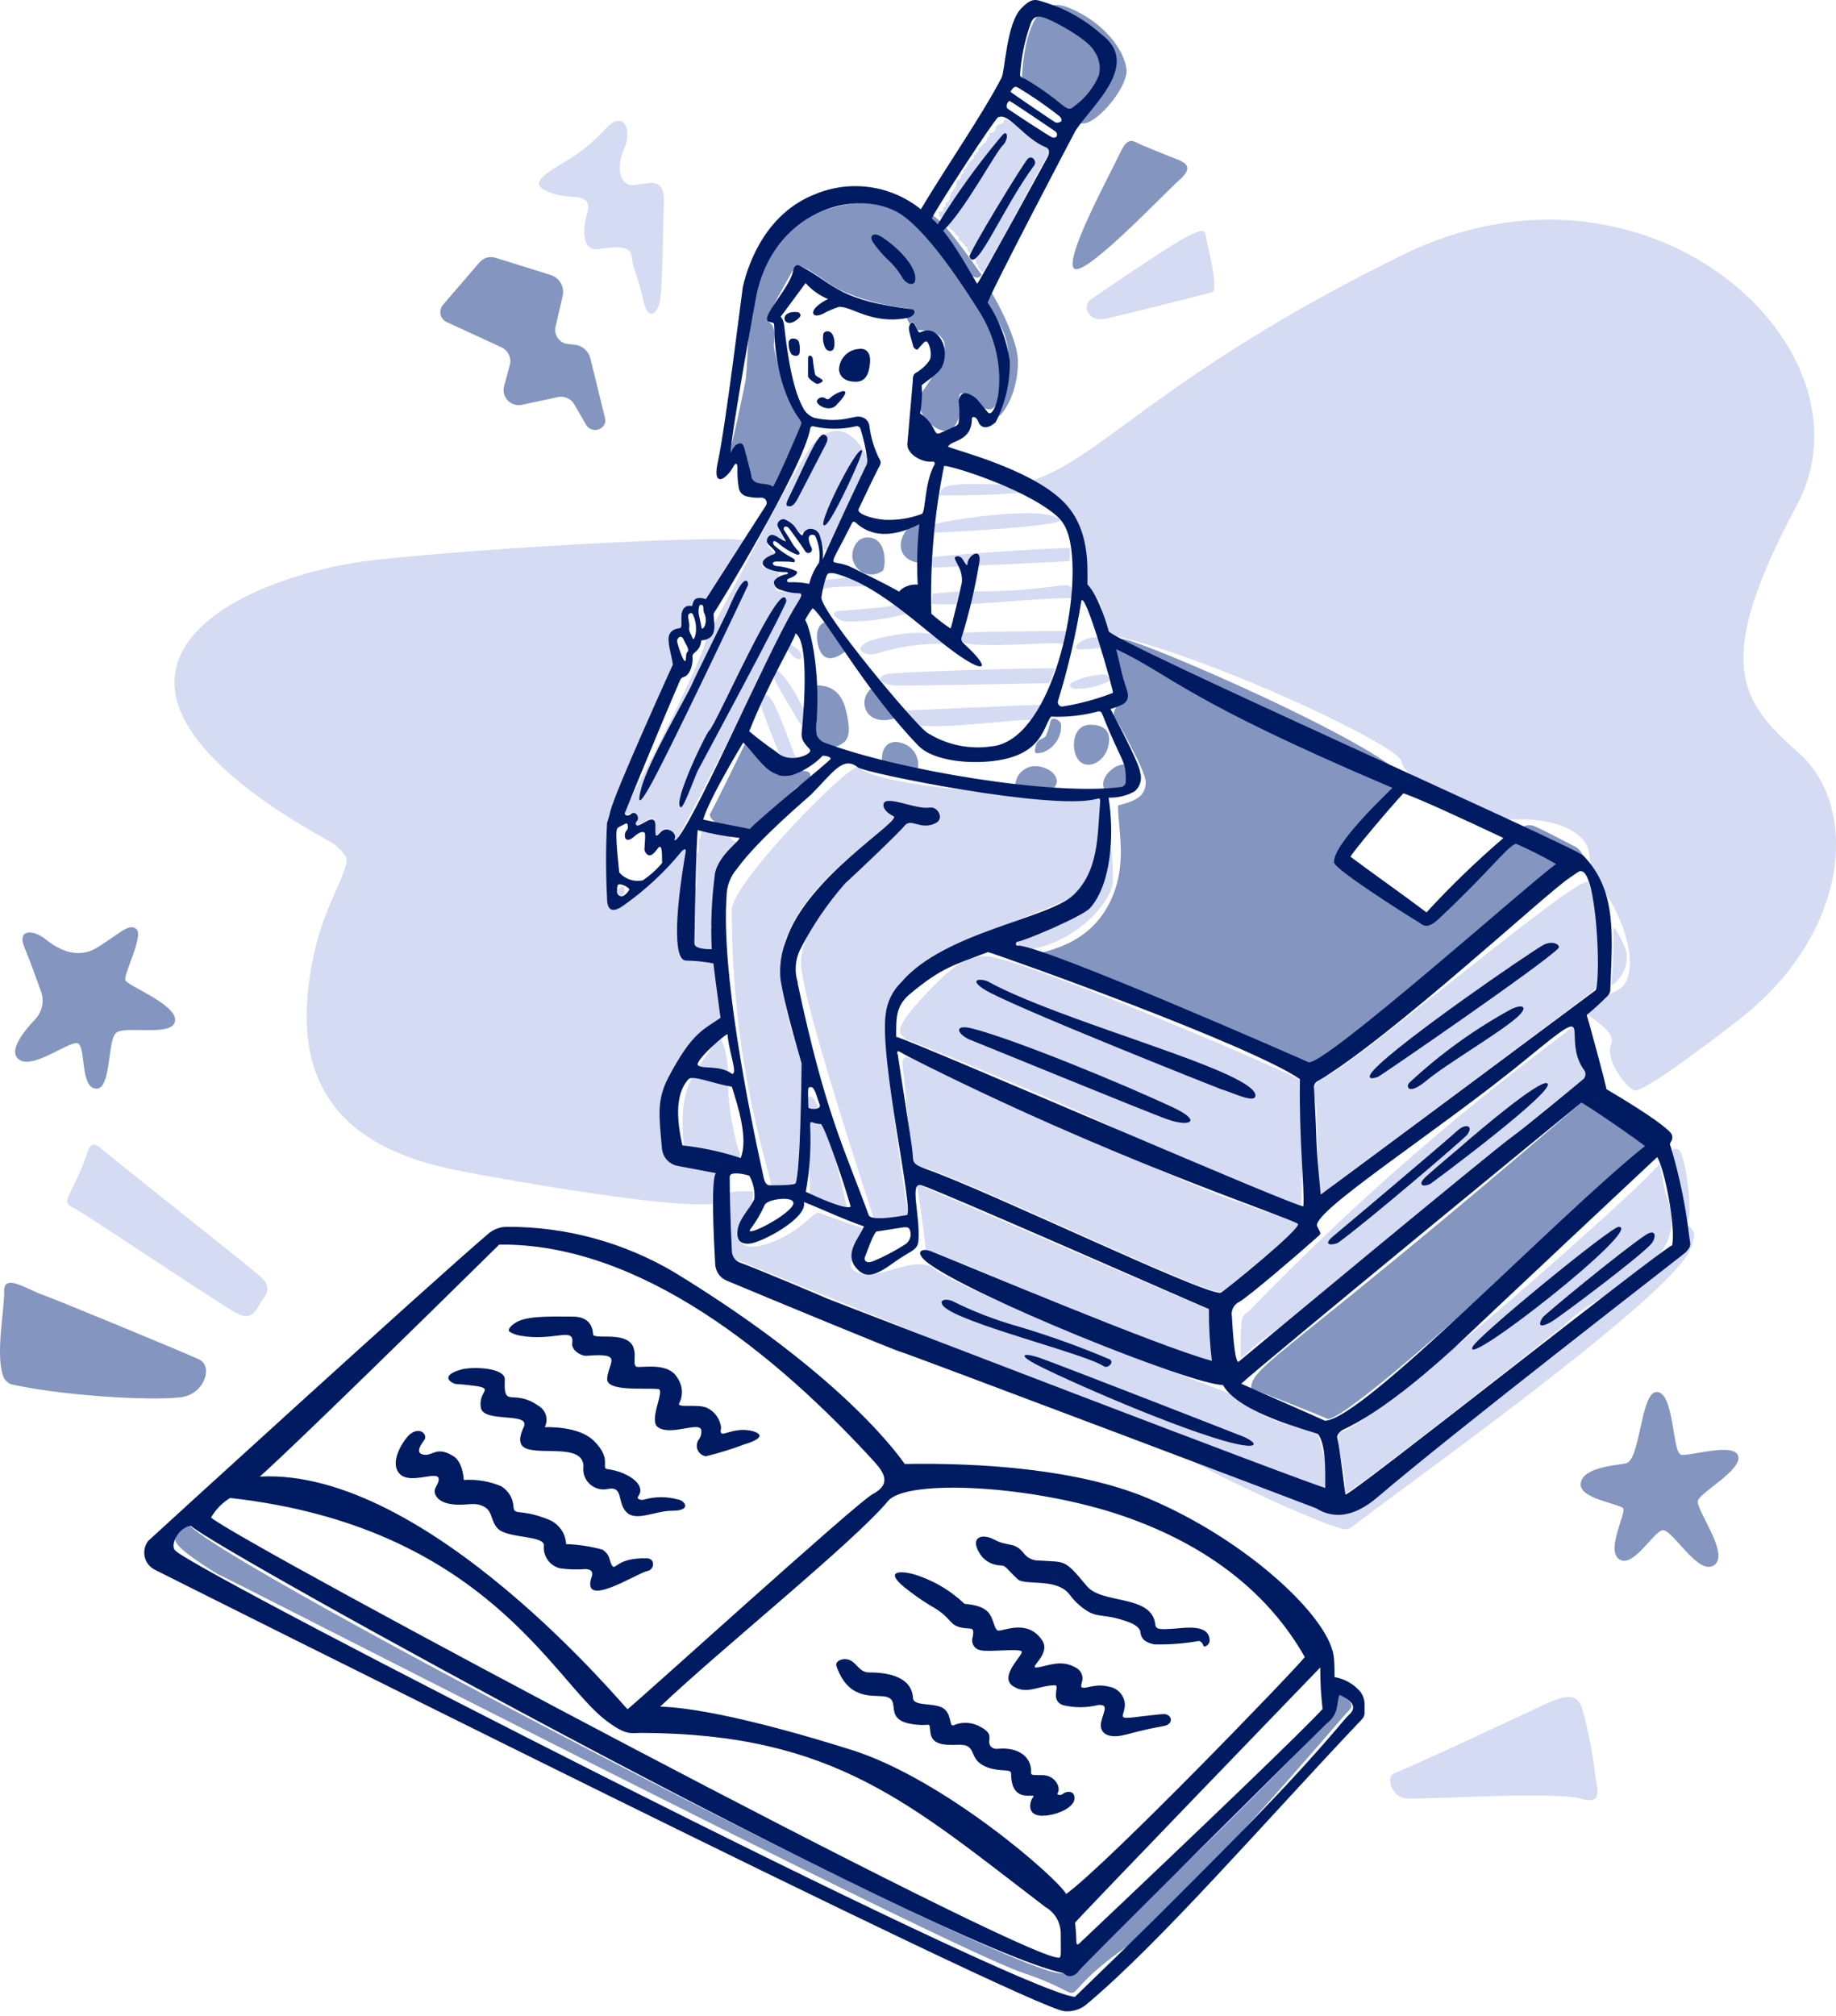 <svg width="256" height="281" viewBox="0 0 256 281" fill="none" xmlns="http://www.w3.org/2000/svg">
<path d="M101.128 120.347C103.297 118.208 102.928 118.872 102.928 117.396C102.659 117.378 102.402 117.281 102.187 117.119C101.972 116.956 101.809 116.735 101.718 116.481C101.084 116.481 100.833 116.57 100.803 116.171C100.139 116.171 99.947 115.921 99.888 115.257C99.224 115.257 99.018 115.257 98.973 114.961C98.147 114.961 98.546 114.755 97.837 115.95C97.66 116.245 97.837 116.644 97.527 116.909C97.217 117.175 97.778 118.916 97.158 118.916C97.158 123.712 97.158 123.609 96.922 123.918C96.867 124.803 96.867 125.69 96.922 126.575C96.922 126.929 96.627 126.486 96.627 127.43C96.721 127.465 96.802 127.527 96.859 127.609C96.916 127.691 96.947 127.788 96.947 127.888C96.947 127.988 96.916 128.085 96.859 128.167C96.802 128.249 96.721 128.311 96.627 128.345C96.627 132.241 96.288 131.09 97.513 132.462V132.61C97.513 132.669 97.822 132.698 97.822 132.905C99.711 132.905 99.298 133.51 99.298 129.954C99.298 129.127 98.811 129.305 99.21 128.936C99.608 128.567 99.062 128.109 99.608 128.109C99.608 127.445 99.519 127.239 99.903 127.194C99.903 125.601 99.8 125.379 100.213 125.379C100.213 122.428 100.641 123.24 100.538 122.605C100.478 122.413 100.472 122.208 100.522 122.012C100.571 121.817 100.674 121.639 100.818 121.498C101.069 121.262 100.582 121.071 101.128 120.805C101.113 120.628 101.054 120.421 101.128 120.347Z" fill="#D5DBF2"/>
<path d="M234.363 167.228C234.601 168.237 234.922 169.224 235.323 170.179C236.09 169.206 234.983 160.75 234.083 160.263C233.183 159.776 233.08 160.485 233.183 160.868C233.467 163.007 233.861 165.13 234.363 167.228Z" fill="#D5DBF2"/>
<path d="M187.51 208.162C188.336 208.31 217.805 184.98 217.952 184.847C223.161 179.328 236.501 176.672 232.251 166.446C230.908 160.057 231.661 162.772 230.776 162.772C230.687 163.938 190.55 199.515 186.846 199.589C185.99 201.478 187.879 204.798 187.51 208.162Z" fill="#D5DBF2"/>
<path d="M235.321 170.785C235.424 170.785 234.805 171.375 235.321 171.671C235.321 173.854 235.838 172.822 234.701 174.622C234.554 174.622 188.544 210.539 188.485 210.686C183.143 210.686 171.485 205.138 165.214 202.924C165.878 203.81 180.959 211.158 186.625 212.929C187.791 213.298 188.012 213.254 189.222 212.28C193.649 208.768 228.474 184.036 234.775 175.61C235.613 174.561 236.126 173.289 236.251 171.951C236.066 171.477 235.742 171.071 235.321 170.785Z" fill="#D5DBF2"/>
<path d="M179.721 206.539C182.2 207.454 183.675 207.749 184.443 207.395C185.726 206.804 185.062 204.443 183.793 200.016C179.573 198.098 177.035 198.777 172.165 194.438C171.678 194.438 131.379 178.989 129.947 176.554C126.435 175.078 121.92 179.048 119.087 177.085C117.611 176.082 120.356 173.986 120.356 171.182C120.238 171.182 116.386 169.869 114.985 169.323C114.143 168.999 113.981 168.762 112.727 169.943C107.857 174.517 99.136 176.155 104.862 168.01L105.068 166.062C103.946 165.98 102.818 166.02 101.704 166.18C101.586 166.298 101.704 173.381 101.704 173.411C101.925 175.432 102.132 175.344 103.416 175.845C103.563 175.978 173.936 204.443 179.721 206.539Z" fill="#D5DBF2"/>
<path d="M139.14 17.319C139.147 17.36 139.145 17.402 139.133 17.442C139.121 17.482 139.1 17.518 139.071 17.548C139.042 17.578 139.007 17.601 138.967 17.615C138.928 17.629 138.886 17.634 138.845 17.628C138.845 18.293 138.594 18.484 137.93 18.543C137.93 18.779 138.048 19.119 137.62 19.148C137.659 19.35 137.618 19.558 137.505 19.73C137.392 19.901 137.216 20.021 137.015 20.063C137.02 20.105 137.015 20.147 137.001 20.187C136.987 20.227 136.965 20.263 136.935 20.293C136.905 20.323 136.869 20.345 136.829 20.359C136.789 20.373 136.747 20.378 136.705 20.373C136.71 20.413 136.706 20.453 136.692 20.491C136.679 20.529 136.658 20.564 136.629 20.592C136.601 20.621 136.566 20.642 136.528 20.655C136.49 20.669 136.45 20.673 136.41 20.668C136.41 20.904 136.528 21.244 136.1 21.273C136.108 21.314 136.105 21.356 136.093 21.396C136.081 21.436 136.06 21.473 136.031 21.503C136.002 21.533 135.967 21.556 135.928 21.57C135.888 21.584 135.846 21.588 135.805 21.583C135.805 21.819 135.923 22.159 135.495 22.188C135.5 22.23 135.495 22.272 135.481 22.312C135.467 22.352 135.445 22.388 135.415 22.418C135.385 22.447 135.349 22.47 135.309 22.484C135.27 22.498 135.227 22.503 135.185 22.498C135.19 22.538 135.185 22.579 135.172 22.618C135.159 22.657 135.138 22.692 135.11 22.721C135.082 22.751 135.047 22.774 135.009 22.789C134.972 22.804 134.931 22.81 134.89 22.808C134.929 23.008 134.887 23.214 134.774 23.383C134.661 23.552 134.485 23.669 134.285 23.708C134.285 23.944 134.403 24.284 133.975 24.328C134.014 24.527 133.973 24.734 133.859 24.903C133.746 25.072 133.57 25.189 133.37 25.228C133.37 26.394 133.119 25.922 132.544 27.146C132.382 27.5 132.544 28.061 131.836 28.282C131.836 28.519 131.968 28.843 131.541 28.887C131.541 29.448 131.541 29.448 130.936 29.492V30.098C131.127 30.309 131.329 30.511 131.541 30.703C131.747 30.703 131.836 30.806 131.836 31.012C132.278 31.012 132.116 31.381 132.146 31.617C132.187 31.613 132.23 31.617 132.269 31.631C132.309 31.645 132.345 31.668 132.375 31.698C132.405 31.728 132.428 31.764 132.441 31.803C132.455 31.843 132.46 31.886 132.455 31.927C132.66 32.01 132.846 32.134 133.001 32.291C133.156 32.449 133.276 32.636 133.356 32.842C133.798 32.842 133.636 33.211 133.665 33.447C133.871 33.532 134.057 33.656 134.214 33.813C134.371 33.97 134.496 34.157 134.58 34.362C135.008 34.362 134.846 34.731 134.89 34.967C135.171 35.085 135.023 34.834 135.495 35.882C135.696 35.925 135.872 36.044 135.985 36.216C136.098 36.387 136.14 36.596 136.1 36.797C136.454 36.797 136.41 37.062 136.41 37.402C136.451 37.397 136.493 37.401 136.533 37.415C136.572 37.429 136.607 37.452 136.636 37.482C136.665 37.512 136.686 37.549 136.698 37.589C136.71 37.629 136.713 37.671 136.705 37.712C137 37.712 137.03 37.889 137.015 38.066C138.919 35.115 145.5 22.439 145.957 21.908C146.179 21.627 146.474 20.772 145.751 20.432C143.833 19.665 141.206 16.654 140.055 16.654C140.041 16.759 140.005 16.86 139.951 16.951C139.897 17.041 139.825 17.12 139.739 17.182C139.654 17.244 139.557 17.288 139.454 17.312C139.351 17.335 139.244 17.337 139.14 17.319Z" fill="#D5DBF2"/>
<path d="M87.272 113.47C88.275 113.47 88.142 112.924 88.644 113.323C89.145 113.721 88.88 114.238 88.644 114.503C88.408 114.769 88.644 115.138 89.027 114.946C89.411 114.754 89.987 114.444 90.503 114.193C92.303 113.249 90.326 117.794 92.126 115.876C93.012 114.931 94.31 116.156 94.059 116.791C91.108 124.582 110.291 85.684 110.675 84.902C111.059 84.12 112.667 82.29 111.855 82.438C110.991 82.497 110.123 82.497 109.258 82.438C106.75 82.571 109.258 80.328 108.476 79.605C108.284 79.442 106.558 79.324 106.351 79C105.835 78.218 106.942 77.627 107.827 77.317C108.712 77.007 106.351 76.491 107.104 75.06C107.724 73.983 107.886 75.06 109.317 75.163C109.317 74.779 108.668 74.263 108.491 73.525C108.314 72.787 108.875 72.167 109.509 72.477C111.944 73.643 110.498 74.971 112.667 73.791C114.261 72.92 114.762 76.358 114.91 76.535C115.058 76.712 115.427 76.742 115.412 76.314C115.412 75.591 121.595 64.509 120.99 63.83C120.857 63.682 118.038 57.057 113.523 61.69C111.354 63.919 99.608 87.307 99.283 87.337C99.283 87.706 99.504 89.078 98.368 89.167C98.486 90.893 89.736 108.114 87.478 112.098C87.375 112.305 86.962 113.456 87.272 113.47Z" fill="#D5DBF2"/>
<path d="M137.59 133.274C134.639 133.171 132.204 135.399 130.772 136.816C123.217 144.356 125.829 144.061 126.242 144.829C126.39 144.829 149.542 154.066 157.673 158.36C157.821 158.434 179.232 167.125 181.372 168.247C181.519 168.247 181.814 150.953 181.711 150.805C181.121 149.92 142.238 133.437 137.59 133.274Z" fill="#D5DBF2"/>
<path d="M174.452 182.427C173.168 183.711 172.977 182.501 172.977 188.846C172.977 190.071 173.331 188.418 177.64 185.615C177.787 185.511 220.64 150.509 220.787 150.377C221.584 149.698 220.787 150.14 219.843 145.566C219.297 143.013 219.843 142.615 217.792 144.297C202.343 155.821 187.85 168.572 174.452 182.427Z" fill="#D5DBF2"/>
<path d="M220.567 123.166C215.122 125.94 186.627 150.111 184.724 150.008C182.141 151.705 183.558 152.59 183.573 154.966C183.573 157.076 183.824 160.868 183.853 164.985C183.853 166.461 183.012 167.302 185.181 165.723C185.329 165.62 221.777 138.483 221.91 138.335C222.206 138.064 222.442 137.733 222.602 137.365C222.763 136.996 222.843 136.598 222.839 136.196C222.839 132.448 223.164 127.032 221.659 123.609C221.452 123.136 221.777 122.561 220.567 123.166Z" fill="#D5DBF2"/>
<path d="M224.949 132.757C224.845 135.856 224.683 137.066 224.639 137.405C225.398 136.912 226.002 136.213 226.38 135.39C226.759 134.568 226.897 133.655 226.778 132.757C226.631 131.975 224.845 128.33 224.949 129.525C224.963 129.806 225.008 130.691 224.949 132.757Z" fill="#D5DBF2"/>
<path d="M128.913 30.674C129.946 29.715 135.273 41.003 136.882 38.273C136.631 38.17 132.248 31.308 129.99 29.965C129.843 29.965 128.899 29.995 128.913 30.674Z" fill="#8495C0"/>
<path d="M142.46 11.491C142.637 6.282 143.936 -0.993 148.982 1.058C154.029 3.109 156.759 7.049 157.069 9.632C157.379 12.214 152.302 18.131 150.502 17.098C148.702 16.065 142.46 11.491 142.46 11.491Z" fill="#8495C0"/>
<path d="M141.928 50.285C141.928 47.511 139.109 42.036 138.061 40.472C136.143 44.618 143.743 44.072 139.124 58.106C139.935 57.722 142.001 54.667 141.928 50.285Z" fill="#8495C0"/>
<path d="M155.888 112.262C158.072 111.701 159.725 111.14 159.754 109.03C159.754 107.363 155.431 99.896 155.327 99.778C155.15 98.715 156.375 97.594 156.803 97.343C156.645 95.307 156.147 93.311 155.327 91.44C155.003 90.644 154.708 89.965 154.885 89.507C155.062 89.05 155.947 88.917 156.803 89.109C160.315 89.847 185.209 100.589 193.576 106.462C195.716 107.938 196.217 108.794 194.52 110.683C194.122 111.125 187.496 118.946 187.245 119.536C187.245 119.374 186.301 119.773 186.98 120.378C186.98 120.717 197.914 129.423 198.505 128.361C198.505 128.361 208.922 118.445 211.918 115.552C212.187 115.293 212.526 115.118 212.893 115.05C213.261 114.981 213.64 115.023 213.984 115.169C215.46 115.803 217.835 117.116 219.488 117.928C220.005 118.17 220.415 118.595 220.638 119.12C220.862 119.646 220.883 120.236 220.698 120.776C194.55 141.612 187.216 146.865 186.921 147.514C183.025 149.492 185.637 151.484 168.534 143.988C146.577 134.381 143.449 134.042 143.124 133.658C143.832 132.522 150.502 132.876 154.236 126.708C157.511 121.16 155.859 115.788 155.888 112.262Z" fill="#8495C0"/>
<path d="M122.097 95.528C122.288 95.528 125.048 99.63 124.826 100.088C120.518 101.519 119.145 97.151 122.097 95.528Z" fill="#8495C0"/>
<path d="M147.949 100.899C148.01 101.746 147.796 102.59 147.338 103.305C146.881 104.02 146.205 104.569 145.41 104.869C144.23 105.12 144.2 105.016 144.378 104.116C144.628 102.818 145.425 103.172 145.853 102.537C146.115 101.865 146.327 101.175 146.488 100.471C146.783 99.734 147.875 100.501 147.949 100.899Z" fill="#8495C0"/>
<path d="M157.244 109.827C156.213 110.139 155.129 110.24 154.057 110.122C152.906 108.337 156.197 105.695 157.318 106.861C157.584 107.126 157.51 107.909 157.244 109.827Z" fill="#8495C0"/>
<path d="M141.573 109.826C141.536 109.443 141.58 109.056 141.701 108.69C141.822 108.324 142.017 107.988 142.276 107.702C142.534 107.416 142.849 107.187 143.2 107.029C143.552 106.872 143.933 106.789 144.318 106.787C146.472 106.787 148.361 108.631 146.738 110.018C146.295 110.387 144.952 109.812 141.573 109.826Z" fill="#8495C0"/>
<path d="M129.474 72.095C129.474 72.301 128.869 78.484 128.869 78.484C124.767 78.484 124.442 74.529 128.323 72.198C128.618 71.977 129.017 72.168 129.474 72.095Z" fill="#8495C0"/>
<path d="M98.972 113.471C99.105 113.471 103.841 103.747 103.841 103.747C107.53 107.849 108.711 107.554 111.219 107.421C114.318 107.259 112.429 109.074 112.4 109.222C109.685 109.222 108.15 116.187 102.705 116.187C102.676 115.892 98.972 114.932 98.972 113.471Z" fill="#8495C0"/>
<path d="M149.749 104.116C149.646 102.64 150.251 100.943 152.184 101.017C154.117 101.091 154.693 102.05 154.648 103.157C154.56 106.669 150.133 108.262 149.749 104.116Z" fill="#8495C0"/>
<path d="M113.891 95.528C116.237 95.528 117.447 96.841 117.978 99.084C118.982 103.363 117.801 103.511 116.163 104.249C111.161 104.942 113.891 101.371 113.891 95.528Z" fill="#8495C0"/>
<path d="M116.192 86.837C117.101 87.952 117.747 89.258 118.08 90.659C117.933 90.659 114.864 93.61 114.022 89.744C113.447 86.91 115.203 86.246 116.192 86.837Z" fill="#8495C0"/>
<path d="M123.025 106.477C122.686 104.101 123.984 103.053 125.607 103.526C126.021 103.621 126.411 103.8 126.753 104.051C127.095 104.302 127.383 104.621 127.598 104.986C127.814 105.352 127.952 105.758 128.006 106.179C128.059 106.6 128.026 107.028 127.909 107.436C127.511 107.569 126.168 106.713 123.025 106.477Z" fill="#8495C0"/>
<path d="M118.952 78.16C118.569 77.142 119.144 75.046 120.767 74.913C123.719 74.692 123.527 78.868 123.114 79.517C122.773 79.783 122.372 79.96 121.946 80.035C121.52 80.109 121.083 80.078 120.672 79.944C120.262 79.81 119.89 79.577 119.59 79.266C119.29 78.955 119.071 78.575 118.952 78.16Z" fill="#8495C0"/>
<path d="M127.069 30.939C126.022 29.948 124.768 29.2 123.398 28.751C122.028 28.302 120.575 28.163 119.145 28.342C103.046 30.438 104.757 45.961 103.975 52.926C103.975 53.074 101.954 62.887 101.629 63.093C101.629 63.964 102.027 63.654 102.322 63.093C102.618 62.533 102.795 61.618 103.4 61.987C104.329 62.577 103.798 65.956 104.875 67.181C104.979 67.314 106.558 67.476 107.827 67.889C108.402 67.712 109.568 64.141 111.855 59.611C112.977 58.77 109.833 58.534 107.886 48.248C108.653 41.697 104.093 49.104 110.837 37.152C112.224 36.709 114.688 39.114 116.902 40.324C119.901 41.71 123.105 42.597 126.39 42.951C127.571 43.172 127.733 43.394 126.39 44.22C126.51 44.53 126.653 44.831 126.818 45.12C127.143 44.825 127.379 44.574 127.954 45.991C134.536 46.242 131.097 50.993 128.22 55.169C126.847 57.235 132.868 63.802 133.975 57.087C132.676 51.052 137.28 59.316 138.859 56.409C139.507 54.055 139.658 51.593 139.302 49.178C138.815 46.389 131.422 33.891 127.069 30.939Z" fill="#8495C0"/>
<path d="M187.644 238.871C188.573 238.015 189.119 237.395 186.729 236.156C186.286 237.262 186.817 238.236 184.914 240.169C173.212 252.092 161.171 264.355 148.318 274.965C145.101 277.621 27.803 216.574 26.224 212.309C26.106 212.014 25.767 212 25.693 212.309C25.369 213.505 24.011 213.785 24.498 214.862C24.882 215.689 26.372 216.943 30.4 219.422C30.799 219.422 131.555 271.217 142.548 274.935C154.029 278.787 145.234 279.657 157.083 271.32C164.521 266.022 187.496 239.004 187.644 238.871Z" fill="#8495C0"/>
<path d="M220.476 153.697C179.468 188.935 174.437 190.308 174.437 193.539C174.584 193.539 185.091 197.641 185.091 197.789C189.016 197.789 229.182 159.91 229.36 159.791C229.537 159.673 220.801 153.417 220.476 153.697Z" fill="#8495C0"/>
<path d="M62.319 44.899C62.096 44.808 61.899 44.663 61.744 44.478C61.59 44.293 61.483 44.073 61.434 43.837C61.381 43.6 61.384 43.354 61.443 43.118C61.502 42.882 61.615 42.664 61.773 42.479L66.849 36.577C67.118 36.26 67.474 36.029 67.873 35.913C68.272 35.798 68.696 35.803 69.092 35.927L76.751 38.318C77.359 38.497 77.875 38.904 78.191 39.453C78.507 40.003 78.599 40.653 78.448 41.269L77.43 45.696C77.389 45.956 77.403 46.222 77.472 46.476C77.54 46.731 77.662 46.968 77.828 47.172C77.979 47.389 78.177 47.571 78.406 47.704C78.636 47.837 78.892 47.917 79.156 47.939L80.204 48.057C80.734 48.132 81.228 48.372 81.614 48.742C82.001 49.113 82.261 49.596 82.358 50.123L84.365 58.298C84.421 58.523 84.414 58.76 84.344 58.982C84.273 59.203 84.143 59.401 83.967 59.552C83.802 59.7 83.606 59.808 83.393 59.869C83.18 59.931 82.957 59.943 82.738 59.907C82.52 59.87 82.313 59.784 82.132 59.657C81.951 59.529 81.802 59.362 81.694 59.169L80.086 56.38C79.862 55.981 79.516 55.666 79.098 55.48C78.681 55.294 78.215 55.247 77.769 55.347L72.767 56.424C72.415 56.499 72.05 56.482 71.707 56.376C71.363 56.27 71.053 56.079 70.804 55.819C70.551 55.561 70.371 55.241 70.28 54.892C70.189 54.542 70.192 54.175 70.288 53.827L71.084 50.876C71.213 50.393 71.166 49.881 70.953 49.43C70.74 48.979 70.373 48.618 69.919 48.411L62.319 44.899Z" fill="#8495C0"/>
<path d="M4.902 142.069C5.38 141.566 5.711 140.939 5.857 140.26C6.002 139.58 5.958 138.874 5.728 138.218C5.049 136.314 4.09 133.673 3.426 132.094C2.305 129.394 4.71 129.615 6.23 130.825C7.75 132.035 10.553 133.924 13.608 132.035C16.662 130.146 18.035 128.567 19.038 129.512C20.042 130.456 17.208 135.813 17.474 136.61C17.74 137.406 24.705 139.989 24.41 142.291C24.114 144.593 17.415 142.866 16.175 143.973C14.936 145.08 15.556 151.986 13.328 151.735C11.099 151.484 12.044 145.596 10.745 145.39C9.447 145.183 4.164 149.389 2.437 147.485C1.316 146.275 3.323 143.737 4.902 142.069Z" fill="#8495C0"/>
<path d="M1.847 193.008C1.529 192.949 1.232 192.808 0.986 192.598C0.74 192.388 0.554 192.117 0.445 191.813C-0.661 188.744 0.652 182.339 0.578 180.008C0.49 177.411 3.662 179.654 6.009 180.495C8.355 181.336 25.753 188.537 27.745 189.467C29.737 190.396 28.541 194.026 25.679 194.661C22.816 195.295 9.949 194.735 1.847 193.008Z" fill="#8495C0"/>
<path d="M226.675 203.972C228.8 203.559 228.711 193.761 231.102 194.012C233.492 194.262 233.153 202.6 234.437 202.777C235.72 202.954 241.815 201.006 242.361 202.939C242.907 204.872 237.181 207.942 236.753 209.122C236.325 210.303 241.269 216.589 239.011 218.153C236.753 219.717 233.109 212.959 231.781 213.283C230.452 213.608 227.693 218.625 225.775 217.327C223.856 216.028 226.822 210.863 226.306 210.214C225.789 209.565 220.049 208.886 220.403 206.702C220.758 204.518 225.155 204.252 226.675 203.972Z" fill="#8495C0"/>
<path d="M149.852 37.477C148.067 36.547 154.928 24.004 156.153 21.363C157.378 18.722 158.013 19.755 159.532 20.36C161.052 20.965 162.484 21.584 164.092 22.189C165.701 22.794 166.217 23.547 164.387 25.141C162.557 26.734 151.608 38.318 149.852 37.477Z" fill="#8495C0"/>
<path d="M95.344 159.659C94.813 154.096 95.462 151.366 97.676 148.267C99.889 145.168 100.051 144.77 100.14 144.342C100.228 143.914 101.616 146.688 101.497 149.669C101.446 153.245 101.944 156.809 102.973 160.234C103.726 161.902 102.073 162.064 102.073 162.064L95.344 159.659Z" fill="#D5DBF2"/>
<path d="M112.491 99.925C112.122 98.744 109.127 92.93 107.961 93.432C107.105 93.786 109.053 96.56 111.237 100.367C111.975 101.666 112.919 101.356 112.491 99.925Z" fill="#D5DBF2"/>
<path d="M114.499 82.129C115.443 82.129 113.879 81.716 121.124 81.701C120.536 81.097 119.827 80.625 119.044 80.314C118.94 80.462 114.263 80.919 114.204 80.919C114.169 81.13 114.177 81.346 114.228 81.554C114.279 81.762 114.371 81.958 114.499 82.129Z" fill="#D5DBF2"/>
<path d="M154.665 94.907C154.665 94.288 154.384 94.007 153.927 94.007C152.346 94.054 150.794 94.447 149.382 95.158C148.895 95.601 149.382 95.867 149.736 95.999C151.446 96.072 153.145 95.695 154.665 94.907Z" fill="#D5DBF2"/>
<path d="M112.935 152.797C111.946 152.797 112.935 160.795 112.935 166.417C117.996 169.944 118.232 170.018 118.158 168.704C118.188 168.557 114.72 152.767 112.935 152.797Z" fill="#D5DBF2"/>
<path d="M153.293 88.857C152.789 88.789 152.276 88.822 151.785 88.953C151.293 89.085 150.833 89.313 150.431 89.625C148.955 90.997 151.906 90.377 153.22 90.348C153.854 90.348 153.928 88.916 153.293 88.857Z" fill="#D5DBF2"/>
<path d="M116.991 85.154C115.265 85.287 116.991 86.718 118.245 86.63C121.002 86.634 123.747 86.267 126.406 85.538C126.406 85.095 124.842 84.328 124.546 84.328C124.546 84.638 117.139 85.139 116.991 85.154Z" fill="#D5DBF2"/>
<path d="M111.207 91.839C111.487 91.839 111.753 91.927 111.753 91.617C111.753 90.319 110.277 90.142 110.277 89.743C110.127 89.771 109.988 89.843 109.88 89.951C109.772 90.059 109.699 90.198 109.672 90.348C109.672 90.348 110.424 91.588 111.207 91.839Z" fill="#D5DBF2"/>
<path d="M105.984 97.992C106.939 100.882 108.057 103.715 109.334 106.477C110.706 107.672 111.872 106.477 110.81 105.267C110.706 105.149 108.316 98.287 107.46 97.357C106.604 96.428 106.206 96.31 105.984 97.992Z" fill="#D5DBF2"/>
<path d="M142.757 68.73C141.68 68.228 140.559 67.828 139.407 67.535C133.357 67.24 132.147 67.741 131.941 67.83C131.683 67.924 131.456 68.089 131.287 68.306C131.117 68.522 131.011 68.781 130.981 69.055C141.901 69.055 142.314 68.479 142.757 68.73Z" fill="#D5DBF2"/>
<path d="M149.469 83.354C149.469 79.975 149.366 82.439 135.746 82.439C135.661 83.032 135.502 83.612 135.274 84.166C135.229 84.328 145.219 83.339 149.469 83.354Z" fill="#D5DBF2"/>
<path d="M130.036 82.748C130.169 84.445 128.56 84.224 133.341 84.224C133.754 82.63 133.754 82.379 133.548 82.438L130.036 82.748Z" fill="#D5DBF2"/>
<path d="M121.005 89.448C118.703 90.555 120.769 91.499 122.2 91.101C125.213 90.137 128.363 89.669 131.526 89.714C131.009 89.225 130.44 88.795 129.829 88.43C128.412 87.751 122.584 88.695 121.005 89.448Z" fill="#D5DBF2"/>
<path d="M134.242 88.209C134.044 88.536 133.98 88.928 134.065 89.301C134.596 90.629 147.774 89.301 147.965 89.744C149.013 89.744 148.364 88.696 148.644 88.386C148.767 88.258 148.84 88.091 148.851 87.914C147.862 87.988 135.378 87.988 134.242 88.209Z" fill="#D5DBF2"/>
<path d="M123.912 93.919C122.436 94.096 121.994 95.247 124.65 95.527C125.948 95.66 145.884 95.217 146.312 95.217C146.634 94.56 146.891 93.873 147.079 93.166C146.991 93.019 127.306 93.52 123.912 93.919Z" fill="#D5DBF2"/>
<path d="M126.038 99.025C125.654 99.025 127.115 100.663 127.321 100.84C128.797 102.05 143.76 99.955 143.775 100.398C144.321 100.398 144.881 98.819 145.442 98.243C143.937 98.199 126.185 99.055 126.038 99.025Z" fill="#D5DBF2"/>
<path d="M86.387 124.745C87.066 125.202 87.243 123.859 86.903 123.608C86.564 123.357 85.723 124.302 86.387 124.745Z" fill="#D5DBF2"/>
<path d="M94.517 161.134C94.517 161.134 86.873 151.749 101.201 142.054C100.951 140.136 100.508 133.348 100.508 133.348C99.652 133.348 97.217 132.713 95.815 132.551C95.731 128.02 95.899 123.488 96.317 118.975C96.509 117.883 94.841 118.326 94.709 118.533C92.036 121.274 89.067 123.709 85.855 125.793C84.973 122.284 84.694 118.652 85.028 115.05C86.106 107.849 90.459 103.466 93.425 95.719C95.255 92.768 93.115 91.75 93.823 88.813C94.059 87.795 94.989 88.223 95.196 88.002C95.83 87.279 94.502 84.224 97.055 84.755C97.557 83.781 98.147 84.091 98.693 83.28C99.239 82.468 100.168 80.668 103.843 75.4C103.843 74.47 69.623 76.123 52.196 78.056C42.014 79.177 25.442 84.328 24.365 94.214C23.598 101.592 32.319 109.679 45.364 116.939C46.487 117.476 47.457 118.288 48.182 119.3C49.067 120.953 45.304 125.704 43.755 133.053C41.881 141.774 42.663 148.399 45.954 153.269C49.377 158.375 55.545 161.562 64.207 163.215C71.276 164.572 95.52 168.881 100.168 167.642C100.168 165.871 101.26 164.218 100.611 163.215C99.962 162.211 98.029 161.134 94.517 161.134Z" fill="#D5DBF2"/>
<path d="M129.255 162.862C139.141 166.374 167.99 180.436 170.262 180.082C170.557 180.082 181.595 171.037 181.049 170.505C180.503 169.974 173.435 168.115 173.228 167.643C170.735 167.643 132.678 149.935 127.071 147.53C126.244 147.176 125.934 147.412 125.831 148.031C125.831 148.179 127.307 162.788 127.307 162.935C127.41 163.393 127.72 162.271 129.255 162.862Z" fill="#D5DBF2"/>
<path d="M129.107 174.326C130.435 173.943 160.257 187.755 170.114 190.366C170.114 190.263 170.203 190.13 170.114 190.086C168.639 188.271 169.067 182.265 168.285 182.383C168.137 182.383 127.911 165.059 127.764 164.986C128 165.118 129.107 174.179 129.107 174.326Z" fill="#D5DBF2"/>
<path d="M151.375 126.31C149 127.49 137.091 131.091 143.717 132.33C150.947 130.958 155.182 125.041 155.182 122.871C155.182 122.06 155.182 120.658 154.976 118.12C154.268 120.392 153.84 123.904 151.375 126.31Z" fill="#D5DBF2"/>
<path d="M121.802 169.796C122.864 169.988 127.144 169.663 126.627 169.029C126.509 168.881 122.333 142.6 124.119 139.25C128.324 131.356 148.039 126.988 150.532 124.199C153.484 120.952 153.484 111.508 153.336 111.39C153.188 111.272 124.089 110.475 119.647 106.963C118.629 106.196 102.028 123.033 102.028 126.855C102.028 149.181 107.562 163.746 107.503 165.221C108.315 165.221 111.162 165.31 111.148 164.528C111.148 164.262 112.077 148.296 112.166 148.178C111.487 147.617 107.739 137.391 109.406 131.474C111.989 122.31 125.934 114.519 124.473 113.766C123.012 113.013 122.997 112.202 123.602 112.069C126.037 111.567 126.553 113.353 129.283 112.984C130.301 112.836 131.585 114.061 130.419 114.696C128.545 115.714 126.893 114.002 125.993 115.124C123.573 118.385 112.21 126.25 111.679 133.894C111.369 138.439 121.831 169.648 121.802 169.796Z" fill="#D5DBF2"/>
<path d="M250.772 104.913C242.479 97.623 238.835 92.296 250.536 70.413C262.238 48.529 229.715 18.677 195.436 35.588C161.157 52.499 153.454 64.289 143.125 67.225C154.487 71.815 150.636 82.129 150.636 82.129C154.738 82.336 153.735 88.268 153.735 88.268C166.927 90.659 195.451 104.013 195.436 106.167C195.421 108.322 206.297 114.372 211.668 114.21C217.039 114.047 221.23 116.084 221.54 118.814C221.85 121.543 222.293 121.986 224.093 124.834C227.634 130.412 228.254 136.506 225.716 137.893C221.85 140.004 220.817 140.136 220.861 140.845C220.906 141.553 225.51 143.545 224.639 145.552C223.768 147.559 226.543 151.455 227.885 151.971C229.228 152.487 242.642 142.01 243.32 141.435C258.136 129.32 259.065 112.188 250.772 104.913Z" fill="#D5DBF2"/>
<path d="M130.331 73.053C130.331 73.836 130.14 74.145 130.331 74.219C130.523 74.293 148.747 73.363 147.788 72.434C145.501 70.176 130.626 72.803 130.331 73.053Z" fill="#D5DBF2"/>
<path d="M130.14 77.642C129.727 77.775 129.535 78.129 130.022 79.118C130.169 79.118 148.924 78.262 149.072 78.203C149.22 78.144 149.175 77.746 149.175 76.373C146.268 76.359 130.804 77.436 130.14 77.642Z" fill="#D5DBF2"/>
<path d="M77.372 27.058C74.966 26.306 74.76 25.583 75.631 24.712C77.49 22.853 80.412 22.351 84.484 17.909C86.993 15.224 88.203 18.086 87.022 20.728C85.842 23.369 86.373 26.011 88.498 25.789C90.623 25.568 92.733 24.579 92.571 28.327C92.409 32.075 92.423 41.018 91.877 42.508C91.331 43.998 90.225 44.53 89.634 41.638C89.044 38.745 88.247 37.462 88.07 35.735C87.893 34.008 85.281 34.481 83.348 34.717C81.415 34.953 81.046 32.607 81.873 29.7C82.699 26.793 79.703 27.781 77.372 27.058Z" fill="#D5DBF2"/>
<path d="M168.255 33.552C168.004 32.194 168.152 31.692 165.791 32.829C163.43 33.965 153.528 40.753 152.156 41.682C150.784 42.612 151.817 44.885 153.942 44.457C156.067 44.029 168.093 41.033 169.023 40.694C169.952 40.354 168.388 34.26 168.255 33.552Z" fill="#D5DBF2"/>
<path d="M194.403 247.149C193.223 247.606 193.946 250.528 196.174 250.676C198.402 250.823 216.833 249.657 220.315 250.676C223.798 251.694 222.558 249.038 222.426 247.296C222.04 244.108 221.404 240.955 220.522 237.867C219.917 236.392 218.825 235.934 215.564 237.469C212.303 239.003 197.045 246.145 194.403 247.149Z" fill="#D5DBF2"/>
<path d="M12.147 160.795C12.575 159.172 13.284 159.319 14.154 160.131C15.025 160.942 35.153 176.835 36.51 178.104C37.868 179.373 37.174 180.48 36.51 181.306C35.846 182.132 35.389 184.257 33.101 183.092C30.814 181.926 11.277 168.748 10.082 168.247C8.886 167.745 9.432 167.007 9.949 165.871C10.798 164.232 11.533 162.536 12.147 160.795Z" fill="#D5DBF2"/>
<path d="M119.617 48.646C120.576 48.44 121.417 48.986 121.314 50.447C121.211 51.907 120.812 53.221 119.322 53.206C117.035 53.206 116.99 51.627 116.99 51.48C117.014 50.77 117.293 50.094 117.776 49.574C118.258 49.053 118.912 48.724 119.617 48.646Z" fill="#001B62"/>
<path d="M129.091 81.981C128.973 82.978 128.775 83.965 128.501 84.932C128.501 84.932 125.137 83.368 125.166 83.014C125.225 81.759 127.999 80.859 129.091 81.981Z" fill="#001B62"/>
<path d="M123.689 36.089C124.577 36.887 125.329 37.824 125.917 38.863C126.714 39.896 127.481 39.616 127.57 39.247C128.13 37.092 124.412 33.876 122.774 32.931C121.829 32.37 121.136 32.828 121.726 33.772C122.301 34.608 122.959 35.384 123.689 36.089Z" fill="#001B62"/>
<path d="M115.809 55.405C115.573 55.67 115.337 55.744 115.042 55.478C114.947 55.425 114.841 55.391 114.732 55.379C114.624 55.367 114.514 55.377 114.409 55.409C114.304 55.441 114.207 55.493 114.123 55.563C114.039 55.634 113.97 55.72 113.92 55.818C113.655 56.408 115.662 57.559 116.636 56.438C116.768 56.275 118.628 54.446 117.506 54.505C116.884 54.682 116.305 54.989 115.809 55.405Z" fill="#001B62"/>
<path d="M114.586 52.867C114.306 52.645 113.716 52.454 113.642 52.158C113.495 51.427 113.386 50.688 113.317 49.945C113.229 49.488 112.668 49.384 112.668 49.945V52.424C112.668 52.808 113.73 53.457 113.878 53.501C114.026 53.546 115.044 53.221 114.586 52.867Z" fill="#001B62"/>
<path d="M116.266 48.514C116.427 47.887 116.364 47.224 116.089 46.639C115.661 45.887 114.79 46.153 114.79 46.639C114.69 47.296 114.799 47.967 115.1 48.558C115.513 49.133 116.192 48.956 116.266 48.514Z" fill="#001B62"/>
<path d="M110.291 49.281C110.468 49.606 111.471 49.871 111.501 49.06C111.559 48.595 111.524 48.124 111.398 47.673C111.343 47.536 111.249 47.419 111.129 47.335C111.008 47.251 110.866 47.204 110.719 47.201C110.634 47.176 110.544 47.171 110.457 47.186C110.37 47.2 110.287 47.234 110.215 47.285C110.143 47.337 110.083 47.403 110.04 47.48C109.997 47.558 109.972 47.644 109.966 47.732C109.931 48.268 110.044 48.804 110.291 49.281Z" fill="#001B62"/>
<path d="M111.234 43.511C108.283 43.172 109.257 46.344 111.382 44.337C111.913 43.836 111.382 43.526 111.234 43.511Z" fill="#001B62"/>
<path d="M170.246 151.808C171.722 152.206 174.88 153.829 175.042 152.767C175.16 151.985 173.684 150.981 171.205 149.816C163.399 146.2 145.692 141.168 137.812 136.83C137.074 136.417 134.861 136.314 137.148 137.848C140.35 139.988 170.099 151.763 170.246 151.808Z" fill="#001B62"/>
<path d="M162.823 156.028C165.952 157.12 167.59 156.264 163.723 154.435C156.552 151.055 141.589 144.917 135.686 143.382C132.986 142.674 133.355 144.002 135.096 144.858C135.155 144.843 159.916 155.01 162.823 156.028Z" fill="#001B62"/>
<path d="M215.165 131.724C213.026 132.934 195.111 145.241 191.555 149.122C190.758 149.993 190.655 150.598 192.131 150.096C192.278 150.096 215.239 134.336 217.29 132.167C217.674 131.754 216.538 130.972 215.165 131.724Z" fill="#001B62"/>
<path d="M210.722 140.652C205.586 143.455 200.822 146.89 196.541 150.878C195.965 151.409 196.334 152.752 198.858 150.642C201.646 148.311 208.966 144.046 211.533 141.788C213.156 140.327 212.374 139.87 210.722 140.652Z" fill="#001B62"/>
<path d="M97.32 107.362C97.541 106.934 109.715 84.357 109.641 83.752C109.095 79.709 99.784 101.194 98.899 101.814C98.5 102.079 93.616 112.143 94.944 112.512C95.343 112.63 96.921 108.129 97.32 107.362Z" fill="#001B62"/>
<path d="M104.299 81.553C104.388 81.406 104.107 78.956 101.584 84.844C101.584 84.992 96.773 94.627 96.508 95.321C95.888 96.87 90.369 106.093 89.395 109.93C88.849 112.084 89.189 112.01 90.31 110.136C92.819 105.931 104.225 81.716 104.299 81.553Z" fill="#001B62"/>
<path d="M109.745 70.486C110.395 70.781 110.808 70.25 111.221 69.512L115.146 61.927C115.441 61.322 115.515 60.85 114.954 60.585C114.039 60.171 112.136 65.011 109.996 69.335C109.731 69.866 109.539 70.383 109.745 70.486Z" fill="#001B62"/>
<path d="M115.146 73.127C116.164 72.419 120.443 63.152 120.207 62.798C119.617 61.75 113.242 74.47 115.146 73.127Z" fill="#001B62"/>
<path d="M225.699 170.992C224.622 170.992 206.044 186.205 205.336 187.711C203.713 191.105 229.359 171.036 225.699 170.992Z" fill="#001B62"/>
<path d="M229.331 172.216C225.996 174.444 215.327 183.253 215.091 183.637C214.102 185.201 215.386 184.803 216.389 184.183C217.717 183.371 229.478 174.562 230.378 173.19C230.939 172.348 230.909 171.124 229.331 172.216Z" fill="#001B62"/>
<path d="M135.185 35.793C136.114 38.243 139.759 29.035 144.216 23.029C144.599 22.513 143.92 21.553 143.315 22.129C142.71 22.704 134.978 35.365 135.185 35.793Z" fill="#001B62"/>
<path d="M186.079 233.75C186.079 232.038 186.005 231.33 186.005 231.286C185.784 225.708 173.861 214.626 160.093 208.841C150.324 204.724 136.63 203.868 126.153 204.046C126.006 203.913 118.495 192.24 93.911 177.263C86.897 173.143 78.907 170.977 70.773 170.991C69.863 170.975 68.974 171.266 68.249 171.818C60.517 178.355 20.705 214.714 20.66 214.773C20.423 215.084 20.256 215.443 20.172 215.824C20.089 216.206 20.09 216.602 20.175 216.983C20.261 217.365 20.43 217.723 20.669 218.032C20.909 218.341 21.213 218.594 21.561 218.772C21.708 218.861 144.038 280.218 148.465 280.321C149.467 280.398 150.464 280.121 151.283 279.539C161.613 270.98 176.59 253.642 189.93 239.594C190.15 239.363 190.272 239.056 190.27 238.738V237.528C190.261 236.886 190.043 236.264 189.65 235.757C188.728 234.694 187.466 233.985 186.079 233.75ZM184.087 232.422C184.079 234.35 184.187 236.277 184.411 238.192C182.213 240.656 168.533 253.819 150.472 270.892C150.147 271.187 150.073 270.892 150.073 270.449C150.058 269.625 149.999 268.802 149.896 267.985C149.867 267.837 183.939 232.555 184.072 232.422H184.087ZM123.822 209.21C126.434 206.067 144.156 206.982 156.758 211.35C168.873 215.555 177.122 222.447 181.932 230.961C180.22 233.101 154.559 259.662 148.657 263.986C147.535 261.846 131.716 247.975 118.701 243.888C113.212 242.161 99.68 238.088 92.051 237.867C100.477 229.854 119.011 214.98 123.822 209.21ZM69.607 173.47C89.336 173.234 108.416 188.965 122.007 203.839C123.482 205.506 124.132 206.938 121.653 208.266C119.557 209.328 87.713 238.265 87.492 238.221C87.27 238.177 59.587 204.577 36.228 205.802C36.243 205.787 39.991 202.629 69.607 173.47ZM29.426 211.512C30.07 210.395 30.983 209.457 32.082 208.782C67.571 212.752 77.103 234.193 84.467 239.771C87.344 241.969 87.979 241.527 89.499 241.527C116.37 241.645 126.95 251.443 145.764 265.801C146.408 266.169 146.944 266.699 147.32 267.338C147.695 267.978 147.896 268.704 147.904 269.446C147.904 272.781 148.022 272.869 147.55 272.854C141.972 272.781 33.454 215.009 29.426 211.512ZM171.736 256.711C163.738 264.753 160.432 268.132 149.867 278.329C141.131 277.325 27.906 219.466 24.438 216.116C23.656 215.378 24.866 212.87 26.607 212.663C30.237 216.072 130.595 271.216 148.362 275.038C149.085 275.894 150.206 275.142 150.398 274.714C150.59 274.286 184.81 240.361 184.957 240.243C186.758 238.87 186.315 237.38 186.772 236.229C189.251 237.38 188.897 238.28 188.012 239.092C187.126 239.903 183.865 244.419 171.736 256.711Z" fill="#001B62"/>
<path d="M145.147 189.318C142.992 188.536 141.428 188.625 144.851 190.366C150.415 193.17 167.429 200.489 173.257 201.419C175.19 201.729 175.323 201.183 173.582 200.327C173.434 200.253 149.205 190.794 145.147 189.318Z" fill="#001B62"/>
<path d="M153.925 190.44C154.412 190.764 155.401 189.938 154.766 189.48C150.573 187.698 146.282 186.156 141.914 184.862C138.743 183.972 135.664 182.781 132.72 181.305C131.245 180.804 130.595 181.615 132.322 182.633C136.439 185.083 151.609 188.831 153.925 190.44Z" fill="#001B62"/>
<path d="M215.666 150.967C214.456 150.672 206.635 157.224 203.463 160.013C203.345 160.116 200.29 162.669 198.888 163.938C197.486 165.207 198.46 165.517 199.464 164.985C199.685 164.867 217.732 151.454 215.666 150.967Z" fill="#001B62"/>
<path d="M204.554 158.182C205.514 156.913 204.422 156.515 203.256 157.548C200.777 159.776 188.883 169.796 185.888 172.304C184.117 173.78 186.153 173.529 186.67 173.145C191.215 169.81 204.215 158.64 204.554 158.182Z" fill="#001B62"/>
<path d="M60.739 207.336C60.326 208.059 60.843 209.373 62.983 209.653C65.122 209.933 66.199 209.225 67.586 210.051C68.723 210.745 68.427 212.014 69.372 213.003C70.641 214.478 76.057 213.947 75.835 215.467C75.776 216.166 75.968 216.864 76.376 217.434C76.784 218.005 77.382 218.411 78.063 218.581C79.231 218.753 80.414 218.792 81.59 218.699C82.225 218.699 82.785 218.92 82.505 219.761C80.897 224.454 88.939 219.186 90.267 218.964C91.27 218.787 91.418 217.208 90.178 217.193C85.958 217.105 85.855 218.905 85.368 218.241C84.881 217.577 85.206 216.766 83.996 215.983C82.345 215.529 80.646 215.271 78.934 215.216C78.9 214.47 78.651 213.749 78.216 213.142C77.781 212.534 77.18 212.066 76.484 211.793C72.589 210.228 71.733 211.261 71.6 210.096C71.585 209.498 71.418 208.914 71.117 208.398C70.815 207.882 70.387 207.451 69.874 207.144C68.228 206.455 66.445 206.157 64.665 206.274C64.665 206.274 64.576 203.75 63.189 202.939C60.666 201.375 60.238 203.234 58.762 202.658C58.319 202.481 58.201 201.965 59.146 200.725C59.706 199.988 58.541 198.689 57.05 200.002C56.519 200.46 54.793 202.85 55.25 204.562C56.268 208.163 62.923 203.485 60.739 207.336Z" fill="#001B62"/>
<path d="M79.788 187.223C79.656 188.167 80.998 189.038 81.825 188.964C86.975 188.551 84.865 189.805 84.658 192.122C84.481 193.981 89.705 193.42 91.741 193.598C92.862 193.598 90.354 197.951 91.741 198.925C93.482 200.164 97.363 198.143 97.761 199.249C97.807 199.508 97.797 199.774 97.731 200.029C97.665 200.284 97.544 200.521 97.378 200.725C97.248 200.934 97.171 201.171 97.157 201.417C97.142 201.663 97.189 201.908 97.293 202.131C97.397 202.354 97.555 202.547 97.753 202.693C97.951 202.839 98.182 202.934 98.425 202.968C100.214 202.539 101.974 201.996 103.694 201.345C107.737 200.149 105.258 199.338 103.694 199.294C101.347 199.294 100.182 200.651 100.55 198.998C100.486 198.402 100.268 197.832 99.919 197.343C99.571 196.855 99.102 196.464 98.558 196.209C97.186 195.619 94.132 196.342 94.751 195.501C95.015 194.942 95.124 194.323 95.067 193.708C95.01 193.093 94.789 192.504 94.427 192.004C93.29 190.041 90.28 190.528 88.952 190.528C87.624 190.528 89.867 187.193 86.502 186.456C85.027 186.131 83.241 186.455 82.74 186.101C82.592 186.013 82.976 183.43 79.67 183.504C77.545 183.504 73.974 183.357 72.292 184.139C71.318 184.596 70.684 185.334 71.053 185.614C71.502 185.895 72.004 186.081 72.528 186.16C77.236 187.016 80.128 184.832 79.788 187.223Z" fill="#001B62"/>
<path d="M63.75 192.919C64.385 192.919 66.701 193.214 66.701 193.229C68.693 193.657 66.701 193.967 67.041 196.18C67.38 198.394 74.035 196.741 73.032 198.895C72.117 200.814 72.604 201.522 73.268 201.847C75.54 202.879 81.812 201.05 81.325 204.798C81.329 205.216 81.425 205.628 81.608 206.004C81.791 206.38 82.055 206.71 82.381 206.972C82.708 207.233 83.088 207.418 83.495 207.515C83.902 207.611 84.325 207.615 84.734 207.528C86.991 207.07 86.002 209.431 87.36 210.774C88.718 212.117 91.3 210.582 93.676 210.567C96.627 210.567 95.373 209.092 94.576 209.003C93.017 208.568 91.369 208.568 89.81 209.003C89.574 209.136 88.673 209.003 88.983 208.561C90.208 206.937 87.508 205.122 84.66 204.754C83.745 204.635 85.383 203.381 82.83 200.843C81.207 199.235 78.241 198.88 75.954 198.91C76.218 198.404 76.278 197.816 76.122 197.266C75.965 196.717 75.604 196.249 75.112 195.959C71.482 193.406 70.184 196.505 70.39 192.255C70.39 190.632 65.963 190.425 64.311 190.883C61.064 191.783 63.071 192.919 63.75 192.919Z" fill="#001B62"/>
<path d="M129.739 223.789C132.557 225.339 132.277 226.298 133.634 226.741C135.302 227.272 135.907 226.446 135.641 228.128C135.566 228.321 135.535 228.529 135.551 228.736C135.566 228.942 135.628 229.143 135.731 229.323C135.834 229.503 135.977 229.657 136.148 229.774C136.319 229.892 136.514 229.97 136.719 230.002C137.766 230.312 142.37 229.677 142.473 230.223C142.577 230.769 139.168 233.75 141.323 235.063C143.226 236.229 144.716 234.93 147.092 234.886C147.86 234.886 146.354 236.923 148.169 237.646C149.787 238.05 151.48 238.05 153.098 237.646C154.574 237.528 153.969 238.354 153.57 239.874C153.172 241.394 154.249 242.456 156.876 241.792C159.989 240.981 160.225 240.966 162.276 240.567C163.752 240.302 163.398 238.9 162.276 238.9C161.775 238.9 158.528 239.313 157.628 239.402C155.813 239.564 156.831 239.018 156.846 237.572C156.82 236.969 156.587 236.393 156.187 235.942C155.787 235.49 155.243 235.191 154.647 235.093C152.257 234.414 150.309 236.155 150.84 234.503C150.982 234.106 150.969 233.67 150.806 233.283C150.642 232.895 150.338 232.582 149.955 232.407C147.904 231.227 146.059 232.23 144.628 232.407C143.197 232.584 146.605 230.577 145.321 228.644C143.374 225.693 140.186 227.257 139.242 227.272C138.976 227.272 138.829 226.992 138.681 226.593C138.135 225.118 138.017 223.834 134.49 223.539C132.448 221.6 129.975 220.174 127.274 219.377C125.518 218.92 123.335 218.949 126.079 221.207C127.24 222.149 128.462 223.012 129.739 223.789Z" fill="#001B62"/>
<path d="M121.196 233.101C119.897 233.101 119.543 231.95 118.628 231.448C117.713 230.946 116.356 231.448 116.636 232.23C118.2 236.731 121.255 236.288 123.085 236.421C126.287 236.672 122.317 240.125 128.382 240.42C129.74 240.494 129.577 239.992 129.725 241.423C129.902 243.135 131.496 243.268 133.562 243.179C136.513 243.061 134.727 245.26 137.738 246.352C139.538 247.001 140.984 246.485 140.984 247.193C140.984 251.9 144.968 249.48 143.935 250.646C143.729 250.882 142.799 253.332 145.824 253.051C147.595 252.889 149.823 251.871 149.823 250.631C149.823 249.392 148.51 249.731 148.244 249.997C147.978 250.262 147.255 250.218 147.477 249.908C147.964 249.155 147.123 247.355 145.234 247.414C143.758 247.414 143.758 247.414 143.758 246.957C143.861 245.127 142.283 243.401 138.962 243.755C138.8 243.759 138.639 243.727 138.49 243.661C138.342 243.594 138.211 243.495 138.106 243.371C137.516 242.471 138.756 241.807 136.808 240.744C136.274 240.417 135.674 240.213 135.051 240.147C134.428 240.08 133.798 240.153 133.207 240.361C132.233 240.966 132.838 239.298 131.732 238.251C130.625 237.203 127.423 237.941 127.305 236.701C127.157 233.809 124.073 233.101 121.196 233.101Z" fill="#001B62"/>
<path d="M139.404 218.182C140.275 218.182 140.156 218.462 141.868 220.085C142.901 221.074 147.313 219.835 149.143 222.255C149.757 223.091 150.511 223.815 151.371 224.394C153.098 225.545 153.836 224.896 156.757 225.87C157.923 226.224 158.941 226.755 159.015 227.493C159.118 228.556 159.871 228.969 160.948 229.19C163.025 229.24 165.101 229.081 167.146 228.718C167.411 228.718 167.721 229.087 167.736 229.234C167.839 229.81 168.651 229.234 168.666 228.703C168.666 226.239 165.154 226.918 163.427 227.021C161.701 227.124 161.155 227.124 161.081 226.386C160.594 222.21 153.703 223.627 151.563 221.089C148.361 217.237 148.612 217.754 144.878 217.503C144.509 217.516 144.141 217.449 143.799 217.306C143.458 217.163 143.152 216.949 142.901 216.677C141.426 214.744 140.688 215.688 138.651 214.596C136.94 213.681 135.331 214.227 136.453 216.264C136.733 216.814 137.154 217.281 137.672 217.617C138.19 217.954 138.787 218.149 139.404 218.182Z" fill="#001B62"/>
<path d="M202.842 187.769C204.2 186.545 201.514 189.038 202.842 187.769Z" fill="#001B62"/>
<path d="M235.528 172.29C235.041 168.076 234.182 163.913 232.961 159.85C232.843 159.541 232.784 159.541 232.961 159.157C233.086 158.994 233.16 158.798 233.173 158.593C233.186 158.388 233.138 158.183 233.034 158.006C232.651 157.416 230.452 155.615 223.974 151.794C223.974 151.248 221.377 141.848 221.244 141.464C222.274 140.615 223.259 139.714 224.195 138.764C224.403 138.543 224.523 138.255 224.535 137.952C224.771 130.574 225.568 124.199 220.772 119.256C219.503 117.957 154.959 89.345 154.575 87.958C154.575 87.81 153.291 83.191 151.624 81.45V79.561C151.624 74.559 150.074 71.652 148.127 69.778C143.449 65.262 133.134 62.739 132.175 62.252C132.677 61.293 135.48 61.573 135.51 58.386C135.51 57.973 136.13 57.973 136.44 58.843C136.602 59.33 137.384 60.157 138.83 58.843C140.186 56.198 140.861 53.257 140.793 50.285C140.381 47.398 139.339 44.636 137.738 42.198C137.532 41.844 149.824 18.455 149.912 18.308C150.975 16.552 153.498 14.102 154.841 11.549C156.036 9.247 156.316 6.857 153.601 4.806C151.363 2.797 148.722 1.288 145.854 0.379C144.57 0.025 144.039 -0.536 142.386 1.176C140.321 3.33 140.143 9.867 139.656 10.826C136.853 16.183 132.426 22.469 128.397 29.169C126.355 27.521 123.906 26.457 121.308 26.088C118.71 25.719 116.061 26.059 113.641 27.073C106.986 29.67 104.418 36.325 103.577 39.985C103.474 40.472 101.201 59.301 100.065 64.525C99.475 67.24 100.537 67.004 101.201 66.384C101.595 66.041 101.925 65.632 102.175 65.174C102.648 64.23 102.869 64.672 102.825 65.454C102.803 66.25 102.857 67.045 102.987 67.83C103.005 68.175 103.143 68.503 103.378 68.756C103.612 69.01 103.928 69.173 104.271 69.217C104.885 69.355 105.516 69.405 106.145 69.365C106.282 69.358 106.418 69.389 106.537 69.457C106.656 69.524 106.754 69.623 106.819 69.744C106.884 69.865 106.913 70.001 106.904 70.138C106.894 70.274 106.846 70.405 106.765 70.516C106.661 70.619 98.885 82.823 98.427 83.501C96.716 82.985 96.686 83.855 96.494 84.475C95.122 84.18 95.019 85.597 95.019 85.774C95.001 86.103 95.001 86.433 95.019 86.762C95.019 87.235 95.019 87.426 94.841 87.53C94.664 87.633 93.823 87.53 93.366 88.371C92.908 89.212 93.646 91.322 93.823 92.621C93.823 92.621 85.766 110.328 85.117 113.029C84.994 113.594 84.837 114.151 84.645 114.696C84.461 118.196 84.461 121.703 84.645 125.203C84.645 126.87 85.368 127.387 87.094 126.088C90.048 123.993 92.708 121.511 95.004 118.71C95.476 118.223 95.638 118.282 95.609 118.71C95.609 118.857 93.956 127.564 94.517 131.887C94.679 133.083 95.019 133.879 95.668 133.879C96.946 133.905 98.219 134.038 99.475 134.278C99.475 134.425 100.05 138.926 100.464 141.863C97.94 143.604 96.48 143.973 93.218 150.126C91.521 153.358 91.905 155.586 92.303 160.101C92.355 160.677 92.592 161.221 92.977 161.651C93.362 162.082 93.877 162.377 94.443 162.492L99.829 163.51C99.106 164.277 99.519 172.644 99.726 176.23C99.752 176.724 99.918 177.2 100.206 177.603C100.494 178.006 100.89 178.318 101.349 178.502C106.809 180.79 125.328 188.448 125.623 188.433C125.918 188.419 183.335 210.111 183.498 210.214C186.36 211.999 189.252 211.04 191.997 208.738C202.327 199.884 234.879 174.725 235.012 174.577C235.882 173.618 235.72 173.603 235.528 172.29ZM229.331 159.762C216.921 169.693 190.226 197.745 184.752 198.025C184.53 197.922 182.892 197.169 173.065 192.86C175.721 190.367 220.285 153.815 220.477 153.697C220.669 153.579 229.463 159.644 229.331 159.762ZM112.962 156.914C112.962 155.955 113.095 156.619 114.438 156.663C114.866 156.663 117.611 164.602 118.614 168.188C117.802 168.645 113.626 166.712 112.357 166.107C112.905 163.075 113.108 159.991 112.962 156.914ZM112.962 151.528C113.582 151.351 113.803 152.679 114.29 153.948C114.6 154.774 112.711 154.627 112.711 154.346C112.638 151.425 112.652 151.602 112.918 151.528H112.962ZM111.251 136.993C110.754 135.477 110.86 133.829 111.546 132.389C113.248 129.063 115.354 125.961 117.817 123.152C119.293 121.809 125.49 115.936 126.095 115.124C127.025 113.899 128.368 115.832 130.522 114.696C131.673 114.062 130.744 112.409 129.696 112.556C127.866 112.822 125.018 111.391 123.602 111.671C122.967 111.804 122.864 112.925 124.576 113.766C125.845 114.401 112.52 122.192 109.598 131.076C108.934 132.768 108.667 134.591 108.816 136.403C109.48 140.697 111.767 148.06 111.767 148.208C111.767 149.905 111.59 163.348 110.941 164.897C110.778 165.266 107.473 165.192 107.325 165.207C106.868 165.207 106.632 164.779 106.484 164.145C104.227 153.918 100.582 135.399 101.305 124.922C101.323 123.499 101.846 122.129 102.78 121.056C105.835 116.851 112.711 111.14 113.11 110.727C116.061 107.775 117.537 105.267 119.603 106.949C120.621 107.761 146.577 112.97 152.804 111.376C153.35 111.243 153.439 111.214 153.38 111.937C153.011 116.777 153.144 121.351 149.72 124.701C146.297 128.051 131.659 129.88 125.682 136.89C124.468 138.071 123.696 139.634 123.498 141.317C122.598 147.529 127.482 169.044 126.45 169.354C126.302 169.354 121.477 170.342 121.123 169.354C117.802 160.219 115.102 155.35 111.206 136.993H111.251ZM110.646 167.627C110.646 169.103 103.754 172.615 104.61 171.346C105.412 170.299 106.086 169.159 106.617 167.952C107.015 167.081 110.587 166.697 110.601 167.627H110.646ZM111.103 79.635C110.218 79.229 109.269 78.98 108.299 78.897C107.753 78.897 107.414 78.278 108.299 78.263C109.554 78.263 110.203 78.263 110.527 78.351C110.852 78.44 111.014 78.041 110.527 77.791C109.595 77.299 108.723 76.7 107.93 76.005C107.709 75.725 107.68 75.061 108.462 75.666C109.23 76.338 110.102 76.881 111.044 77.274C111.442 77.363 111.59 77.274 111.398 76.89C110.899 76.402 110.485 75.833 110.173 75.208L109.303 73.851C109.199 73.688 109.303 73.187 109.834 73.467C109.982 73.467 112.239 76.728 112.298 76.861C112.375 76.971 112.491 77.045 112.623 77.069C112.754 77.092 112.89 77.063 112.999 76.986C113.109 76.91 113.184 76.793 113.207 76.662C113.231 76.53 113.201 76.395 113.125 76.285C112.922 75.911 112.796 75.499 112.756 75.075C112.756 74.338 113.538 74.529 113.656 74.677C114.209 75.844 114.399 77.149 114.202 78.425C113.56 79.312 113.094 80.314 112.829 81.376C111.893 81.183 110.936 81.108 109.981 81.155C109.928 81.156 109.875 81.136 109.835 81.101C109.794 81.066 109.767 81.017 109.76 80.963C109.748 80.908 109.754 80.851 109.778 80.8C109.802 80.749 109.843 80.708 109.893 80.683C110.587 80.432 111.31 80.048 111.103 79.635ZM112.254 86.438C112.55 85.847 112.906 85.288 113.316 84.77C115.028 86.025 120.695 96.354 128.073 103.954C129.77 105.695 133.621 106.374 137.177 106.182C145.249 105.739 145.352 101.533 146.533 99.881C148.715 99.976 150.899 99.742 153.011 99.187C153.395 99.084 153.557 99.187 153.704 99.556C156.405 106.403 157.039 105.828 156.966 108.971C156.964 109.147 156.899 109.317 156.782 109.45C156.666 109.583 156.506 109.669 156.331 109.694C146.74 110.948 125.225 107.347 115.102 103.555C114.829 103.472 114.577 103.33 114.365 103.139C114.154 102.948 113.987 102.712 113.877 102.448C113.754 101.77 113.754 101.075 113.877 100.397C114.364 92.916 112.903 87.367 112.254 86.379V86.438ZM112.918 104.5C113.434 105.045 110.277 106.492 108.491 104.986C107.96 104.544 107.119 104.116 104.463 101.932C107.075 95.336 110.646 89.374 110.882 88.415C110.882 88.282 111 88.297 111.103 88.415C113.08 90.378 111.767 102.109 111.767 102.257C111.767 103.039 111.988 103.467 112.918 104.44V104.5ZM108.491 108.041C109.126 108.196 109.789 108.196 110.424 108.041C112.05 107.488 113.522 106.558 114.718 105.326C115.087 105.326 115.943 105.488 115.795 105.798C115.648 106.108 105.761 114.165 104.551 115.537C102.972 115.242 98.191 114.283 98.044 114.224C98.944 111.184 103.548 103.644 103.636 103.481C105.673 105.665 106.765 107.51 108.521 107.982L108.491 108.041ZM181.712 168.114C181.712 168.719 127.91 145.33 124.959 144.504C124.959 141.907 124.871 140.284 126.804 138.601C131.378 134.779 132.942 134.558 137.753 132.699C140.911 133.673 174.363 145.655 181.255 150.406C181.122 158.95 181.889 165.222 181.742 168.055L181.712 168.114ZM120.68 174.99C120.798 174.769 121.875 171.567 122.288 171.626C122.451 171.626 125.948 171.051 126.095 171.051C126.479 171.051 126.759 171.051 126.877 171.478C127.015 171.861 127.009 172.28 126.859 172.657C126.71 173.035 126.428 173.345 126.066 173.53C124.692 174.404 123.245 175.159 121.742 175.787C120.783 176.156 120.296 175.699 120.709 174.931L120.68 174.99ZM125.107 146.953C125.107 146.216 125.107 146.452 126.715 147.293C155.151 161.695 179.13 169.427 180.959 170.564C181.712 171.036 170.482 180.14 170.202 180.185C167.93 180.524 138.181 166.151 129.194 162.964C126.951 162.152 127.409 161.961 127.202 160.323C127.261 160.219 125.166 147.145 125.166 146.85L125.107 146.953ZM172.784 181.454C173.994 180.819 181.314 174.533 183.468 172.6C184.353 171.803 184.206 172.069 183.66 170.932C182.701 168.97 200.91 157.43 213.172 147.322C223 139.236 217.599 144.371 220.802 149.049C220.973 149.227 221.069 149.465 221.069 149.713C221.069 149.96 220.973 150.198 220.802 150.377C220.654 150.51 212.346 157.386 210.944 158.36C208.347 160.19 174.245 188.478 172.681 189.821C172.047 189.821 171.796 183.652 171.766 183.505C171.688 183.099 171.745 182.678 171.929 182.307C172.113 181.937 172.414 181.637 172.784 181.454ZM220.433 121.44C222.602 121.277 223.251 135.93 222.513 137.996C222.513 137.996 187.954 163.731 184.147 166.491C183.306 157.637 183.748 161.09 183.217 151.631C183.196 151.431 183.239 151.228 183.34 151.054C183.441 150.879 183.594 150.74 183.778 150.657C193.679 144.843 215.843 124.273 218.868 122.34C219.783 121.72 220.167 121.396 220.433 121.381V121.44ZM209.587 116.836C205.826 120.067 202.259 123.516 198.903 127.165C196.572 125.394 190.049 120.731 188.308 119.418C188.411 118.961 193.93 112.424 195.686 110.564C198.151 111.435 203.433 113.885 209.587 116.777V116.836ZM194.122 109.856C192.986 110.963 185.859 117.736 186.006 120.185C186.006 121.189 197.605 128.449 197.811 128.538C198.446 128.951 198.977 129.6 200.63 128.051C207.86 121.277 209.941 118.193 211.357 117.588C213.286 118.426 215.163 119.377 216.98 120.436C214.869 121.661 184.043 149.182 182.391 148.031C182.243 147.927 144.659 131.415 141.855 131.799C141.56 131.799 141.634 131.267 141.855 131.253C142.593 131.253 150.975 127.726 152.008 126.545C154.841 123.329 155.431 116.747 154.575 111.169C155.842 111.216 157.097 110.915 158.205 110.299C158.578 109.985 158.85 109.569 158.989 109.102C159.128 108.636 159.128 108.138 158.987 107.672C158.825 106.196 154.929 99.025 154.841 98.818C155.457 98.644 156.055 98.412 156.626 98.125C157.084 97.815 157.526 97.298 157.113 96.118C156.331 93.86 156.243 92.871 155.638 90.481C163.532 94.185 164.786 97.343 194.122 109.797V109.856ZM155.165 96.575C152.917 97.449 150.582 98.082 148.2 98.464C148.103 98.481 148.003 98.473 147.909 98.442C147.815 98.412 147.73 98.358 147.662 98.287C147.593 98.215 147.543 98.128 147.516 98.033C147.489 97.938 147.486 97.838 147.507 97.741C148.91 93.204 149.995 88.574 150.753 83.885C151.107 81.568 155.328 96.398 155.165 96.516V96.575ZM147.182 71.77C148.156 72.582 149.012 73.703 149.381 76.625C150.502 85.39 146.179 103.275 138.269 104.027C135.142 104.491 131.953 103.816 129.283 102.124C127.527 100.943 114.526 85.39 114.526 83.265C114.526 83.118 115.072 80.078 115.515 79.915C115.905 79.839 116.307 79.87 116.681 80.004C123.277 81.863 129.622 88.74 134.388 91.809C136.676 93.285 137.856 93.373 135.953 91.248C134.359 89.492 133.754 89.551 134.167 88.577C135.166 85.312 135.95 81.985 136.513 78.617C137.03 76.049 134.905 77.407 134.89 78.617C134.89 79.178 134.256 77.953 134.123 77.805C133.754 77.407 133.105 77.481 133.134 77.805C133.164 78.13 133.769 78.971 133.975 79.738C134.115 80.217 134.16 80.718 134.108 81.214C134.108 81.362 132.632 87.574 132.544 87.603C131.601 86.979 130.704 86.288 129.858 85.538C129.663 78.641 130.258 71.744 131.629 64.982C131.644 64.584 142.504 67.83 147.182 71.77ZM128.206 84.416C126.597 82.941 124 81.657 118.762 79.089C117.109 78.278 116.194 78.602 116.194 78.159C116.194 77.717 116.991 76.522 118.791 72.921C118.806 72.875 118.832 72.833 118.867 72.8C118.902 72.766 118.945 72.742 118.992 72.728C119.038 72.715 119.088 72.714 119.135 72.724C119.182 72.735 119.226 72.757 119.263 72.788C121.314 74.751 124.295 75.061 128.191 73.054C127.77 76.83 127.775 80.641 128.206 84.416ZM143.685 3.36C144.157 1.884 145.264 2.4 145.411 2.415C145.957 2.415 151.447 5.204 152.509 7.019C152.874 7.508 153.127 8.07 153.252 8.666C153.377 9.262 153.37 9.879 153.232 10.472C152.531 12.159 151.383 13.623 149.912 14.707C149.219 15.327 148.997 15.283 148.2 14.707C146.58 13.344 144.847 12.12 143.021 11.048C142.741 10.871 142.283 10.826 142.224 10.457C142.383 8.036 142.875 5.647 143.685 3.36ZM141.014 12.597C141.294 12.154 141.516 12.022 141.84 12.154C143.896 13.373 145.868 14.729 147.743 16.212C148.54 17.068 147.389 17.172 147.167 17.068C146.946 16.965 141.162 13.025 140.999 12.877C140.837 12.73 140.97 12.671 141.014 12.597ZM140.763 14.073C140.911 14.073 147.256 18.382 147.108 18.293C147.536 18.544 147.536 19.355 146.71 19.149C146.548 19.149 140.542 15.239 140.439 15.091C140.158 14.707 140.616 14.088 140.763 14.043V14.073ZM139.288 16.316C140.616 15.696 142.932 19.385 145.81 20.521C146.592 20.831 146.149 21.776 146.016 21.997C145.884 22.218 136.425 39.557 136.263 39.527C136.1 39.498 133.872 35.1 131.496 32.149C134.359 29.582 138.874 21.082 139.893 20.182C140.114 19.975 140.571 19.134 140.335 18.706C140.099 18.278 139.775 18.869 139.125 19.592C136.07 23.284 133.274 27.184 130.758 31.264C130.498 30.983 130.222 30.717 129.932 30.467C129.74 30.29 138.668 16.552 139.229 16.286L139.288 16.316ZM104.802 66.487C104.802 66.34 103.917 62.961 103.917 62.961C103.666 61.883 103.459 61.647 102.884 61.868C102.308 62.09 101.969 62.961 101.866 63.152C101.866 60.909 105.451 41.106 105.496 41.018C108.196 28.637 120.562 25.922 126.154 30.246C128.456 32.016 131.747 35.75 136.617 43.526C141.221 50.904 138.815 58.725 137.738 57.471C136.071 55.494 136.263 55.494 135.23 54.977C134.197 54.461 133.754 55.169 133.665 55.951C133.81 56.93 133.81 57.924 133.665 58.903C133.547 59.36 133.4 59.316 131.024 60.378C130.139 60.762 130.537 59.183 128.309 57.619C128.537 56.319 128.606 54.996 128.515 53.679C130.699 52.011 131.467 51.642 131.718 49.842C131.795 49.175 131.719 48.498 131.496 47.865C131.039 46.773 130.021 45.607 128.545 46.227C128.132 46.389 128.132 46.389 127.94 46.005C127.821 45.743 127.688 45.487 127.542 45.238C127.099 44.53 126.73 45.327 126.73 45.799C126.73 46.271 127.379 48.352 127.379 48.381C127.379 48.411 127.763 48.883 127.969 48.676C128.84 47.761 129.091 47.201 129.445 47.88C129.722 48.463 129.83 49.112 129.755 49.754C129.755 50.462 128.279 51.672 127.792 51.908C127.305 52.144 127.276 52.557 127.276 53.089C127.276 53.192 126.509 61.854 126.509 61.942C126.509 63.329 128.604 64.554 130.139 64.333C130.242 64.333 130.39 64.598 130.33 64.687C128.855 67.284 129.091 71.431 128.515 71.637C126.866 72.254 125.109 72.53 123.351 72.449C121.491 72.301 119.455 71.593 119.706 70.973C119.868 70.59 122.569 64.982 122.657 64.923C122.923 64.436 122.746 64.185 122.539 63.816C121.843 62.387 121.394 60.85 121.211 59.271C121.151 58.966 120.996 58.687 120.768 58.475C120.54 58.263 120.251 58.129 119.942 58.091C118.968 57.884 117.374 59.05 113.582 58.253C113.224 58.13 112.894 57.936 112.613 57.682C112.331 57.429 112.104 57.121 111.944 56.778C110.144 53.561 109.509 46.64 109.347 45.474C109.326 44.987 109.156 44.518 108.86 44.131C108.86 44.131 109.436 43.379 112.328 39.454C113.188 40.424 114.258 41.186 115.456 41.682C114.923 41.927 114.426 42.245 113.98 42.626C112.977 43.467 113.243 44.412 114.718 43.748C115.434 43.355 116.185 43.029 116.961 42.774C118.688 42.626 121.521 45.268 126.464 44.323C127.586 44.102 127.851 43.187 127.055 43.084C117.256 41.903 116.356 39.764 112.475 37.565C112.151 37.373 111.797 37.196 111.428 37.004C111.059 36.812 110.675 37.196 110.616 37.594C110.35 39.409 108.034 42.021 107.193 43.659C106.853 44.294 106.809 44.751 107.34 44.884C107.871 45.017 107.93 44.884 107.96 45.578C107.96 47.643 108.285 54.018 111.472 58.416C111.601 58.584 111.701 58.774 111.767 58.976C111.767 59.094 107.96 67.978 107.753 67.83C106.912 67.136 105.156 67.83 104.743 66.443L104.802 66.487ZM97.468 84.623C97.468 84.431 97.601 84.298 97.734 84.283C98.294 84.283 97.911 85.095 98.236 85.538C98.431 86.005 98.468 86.523 98.339 87.013C98.25 87.471 97.852 87.825 97.808 87.456C97.808 87.338 97.453 85.685 97.439 85.656C97.383 85.313 97.393 84.962 97.468 84.623ZM96.656 85.73C97.512 87.692 96.745 89.61 96.553 88.932C96.45 88.518 95.993 87.987 96.096 87.456C96.199 86.925 95.904 86.246 95.963 85.744C95.978 85.641 96.391 85.124 96.656 85.73ZM95.343 89.197C95.491 89.581 96.184 90.525 95.889 90.806C95.594 91.086 95.683 91.543 95.624 91.927C95.505 92.901 94.591 90.289 94.414 89.404C94.34 88.961 95.004 88.297 95.343 89.197ZM86.932 124.863C86.828 124.91 86.713 124.927 86.599 124.914C86.486 124.901 86.378 124.857 86.287 124.787C86.197 124.718 86.126 124.625 86.084 124.519C86.042 124.413 86.029 124.297 86.047 124.184C86.047 123.904 86.047 123.402 86.18 123.314C86.534 123.048 87.803 123.727 87.744 124.007C87.551 124.358 87.272 124.652 86.932 124.863ZM89.632 122.694C89.035 122.826 88.413 122.793 87.833 122.598C87.254 122.403 86.738 122.054 86.342 121.587C86.342 121.44 85.678 116.068 86.061 115.478C86.224 115.242 86.563 115.154 87.257 114.785C87.552 114.608 87.67 115.478 87.404 115.714C86.873 116.172 87.006 117.839 88.408 116.614C89.072 116.024 89.5 115.921 89.721 115.98C89.942 116.039 90.046 115.98 89.854 118.37C89.854 118.695 90.311 119.521 90.931 119.094C91.551 118.666 91.757 118.002 92.008 118.031C92.259 118.061 92.318 118.577 92.318 120.289C91.539 121.211 90.635 122.021 89.632 122.694ZM94.709 116.526C94.089 117.352 93.956 117.205 94.089 116.865C94.399 116.068 92.968 115.08 92.156 115.95C91.344 116.821 91.359 116.585 91.388 115.095C91.388 112.911 89.131 115.552 88.703 114.977C88.467 114.667 88.88 114.475 88.939 114.194C89.072 113.589 88.467 112.999 87.995 113.442C87.522 113.885 87.05 113.589 87.124 113.324C87.198 113.058 92.451 100.264 94.812 94.849C94.85 94.731 94.918 94.624 95.008 94.539C95.098 94.454 95.208 94.393 95.329 94.362C96.347 94.052 96.656 92.296 96.553 91.558C96.45 90.82 97.616 90.983 97.778 89.256C100.582 89.064 99.254 86.113 99.549 85.42C99.741 85.287 112.092 65.085 112.977 59.699C112.984 59.651 113 59.605 113.026 59.564C113.052 59.523 113.087 59.488 113.127 59.462C113.168 59.435 113.214 59.418 113.261 59.41C113.309 59.403 113.358 59.406 113.405 59.419C115.346 59.873 117.366 59.873 119.307 59.419C119.431 59.381 119.565 59.388 119.684 59.44C119.803 59.491 119.899 59.583 119.957 59.699C120.398 61.081 120.719 62.498 120.916 63.934C120.975 64.284 120.913 64.643 120.739 64.953C120.65 65.115 115.633 75.695 114.718 77.982C114.821 76.854 114.68 75.717 114.305 74.647C114.209 74.322 113.991 74.046 113.698 73.876C113.404 73.706 113.056 73.654 112.726 73.733C112.372 73.88 112.018 74.131 111.974 74.441C111.929 74.751 111.693 74.574 111.59 74.441C110.926 73.865 111.073 73.187 109.509 72.434C108.875 72.124 108.122 72.921 108.506 73.511L109.598 75.459C108.978 75.311 108.329 74.662 107.753 74.559C107.178 74.456 106.75 75.238 106.986 75.651C107.222 76.064 107.473 76.123 107.916 76.64C108.152 76.92 108.211 77.141 107.827 77.274C107.499 77.38 107.186 77.529 106.897 77.717C106.101 78.233 106.204 78.779 106.897 79.192C107.764 79.582 108.707 79.769 109.657 79.738C109.849 79.738 110.011 79.989 109.657 80.034C108.786 80.166 107.827 80.771 107.916 81.229C107.943 81.428 108.024 81.617 108.148 81.775C108.272 81.933 108.437 82.055 108.624 82.129C109.523 82.482 110.477 82.672 111.442 82.69C111.478 82.683 111.514 82.685 111.549 82.693C111.583 82.702 111.616 82.718 111.644 82.741C111.672 82.763 111.694 82.791 111.711 82.823C111.727 82.855 111.736 82.89 111.738 82.926C111.738 83.265 111.073 84.195 110.646 84.933C106.838 91.44 97.704 112.453 94.709 116.526ZM99.667 121.971C99.221 125.395 99.078 128.851 99.239 132.3C98.25 132.3 96.804 132.212 96.819 131.445C97.04 117.943 97.232 116.541 97.276 115.7C99.164 116.206 101.088 116.566 103.031 116.777C103.636 116.924 100.11 119.049 99.667 121.897V121.971ZM101.438 144.179C101.688 146.88 102.913 149.728 102.057 149.669C100.39 148.4 97.955 149.049 97.335 148.488C96.716 147.927 101.438 143.84 101.438 144.179ZM95.151 159.644C93.941 154.332 94.738 151.794 95.993 150.421C96.568 149.801 99.475 151.041 102.043 151.469C102.884 154.125 104.374 158.759 103.267 161.4C100.623 160.524 97.892 159.936 95.122 159.644H95.151ZM184.811 207.381C183.896 207.381 115.353 181.041 115.205 180.937C115.058 180.834 104.212 176.289 103.282 176.023C102.929 175.908 102.62 175.685 102.398 175.387C102.176 175.088 102.052 174.728 102.043 174.356C102.043 173.795 101.762 169.383 101.747 164.027C101.747 163.303 103.312 163.51 104.477 163.864C105.024 164.838 105.27 165.952 105.186 167.066C104.773 168.276 103.061 169.722 102.839 171.493C102.721 172.511 102.943 173.5 104.595 173.323C106.248 173.146 112.652 169.781 112.092 167.539C114.231 168.35 117.625 169.959 120.473 170.932C119.898 172.408 117.522 174.74 119.485 176.835C120.695 178.178 122.008 177.883 124.576 176.009C127.143 174.135 127.969 174.385 128.073 172.762C128.279 169.176 126.774 164.691 128.471 165.192C130.921 165.915 166.69 181.705 168.564 182.457C168.548 184.869 168.686 187.279 168.977 189.673C161.452 187.666 134.374 176.186 129.814 174.4C128.456 173.884 127.527 174.504 129.194 175.876C135.008 180.495 166.085 193.008 170.512 193.037C172.814 197.051 182.627 199.353 183.793 199.899C184.781 201.257 184.811 204.134 184.781 207.381H184.811ZM233.182 173.544C231.338 174.297 187.88 208.841 187.6 208.295C187.526 208.148 186.832 201.817 186.464 200.46C186.316 199.958 186.98 199.397 187.275 199.265C191.923 197.11 197.442 192.683 202.489 188.124C202.636 187.976 210.354 180.672 231.072 161.267C232.149 163.038 233.669 171.124 233.153 173.544H233.182Z" fill="#001B62"/>
</svg>
